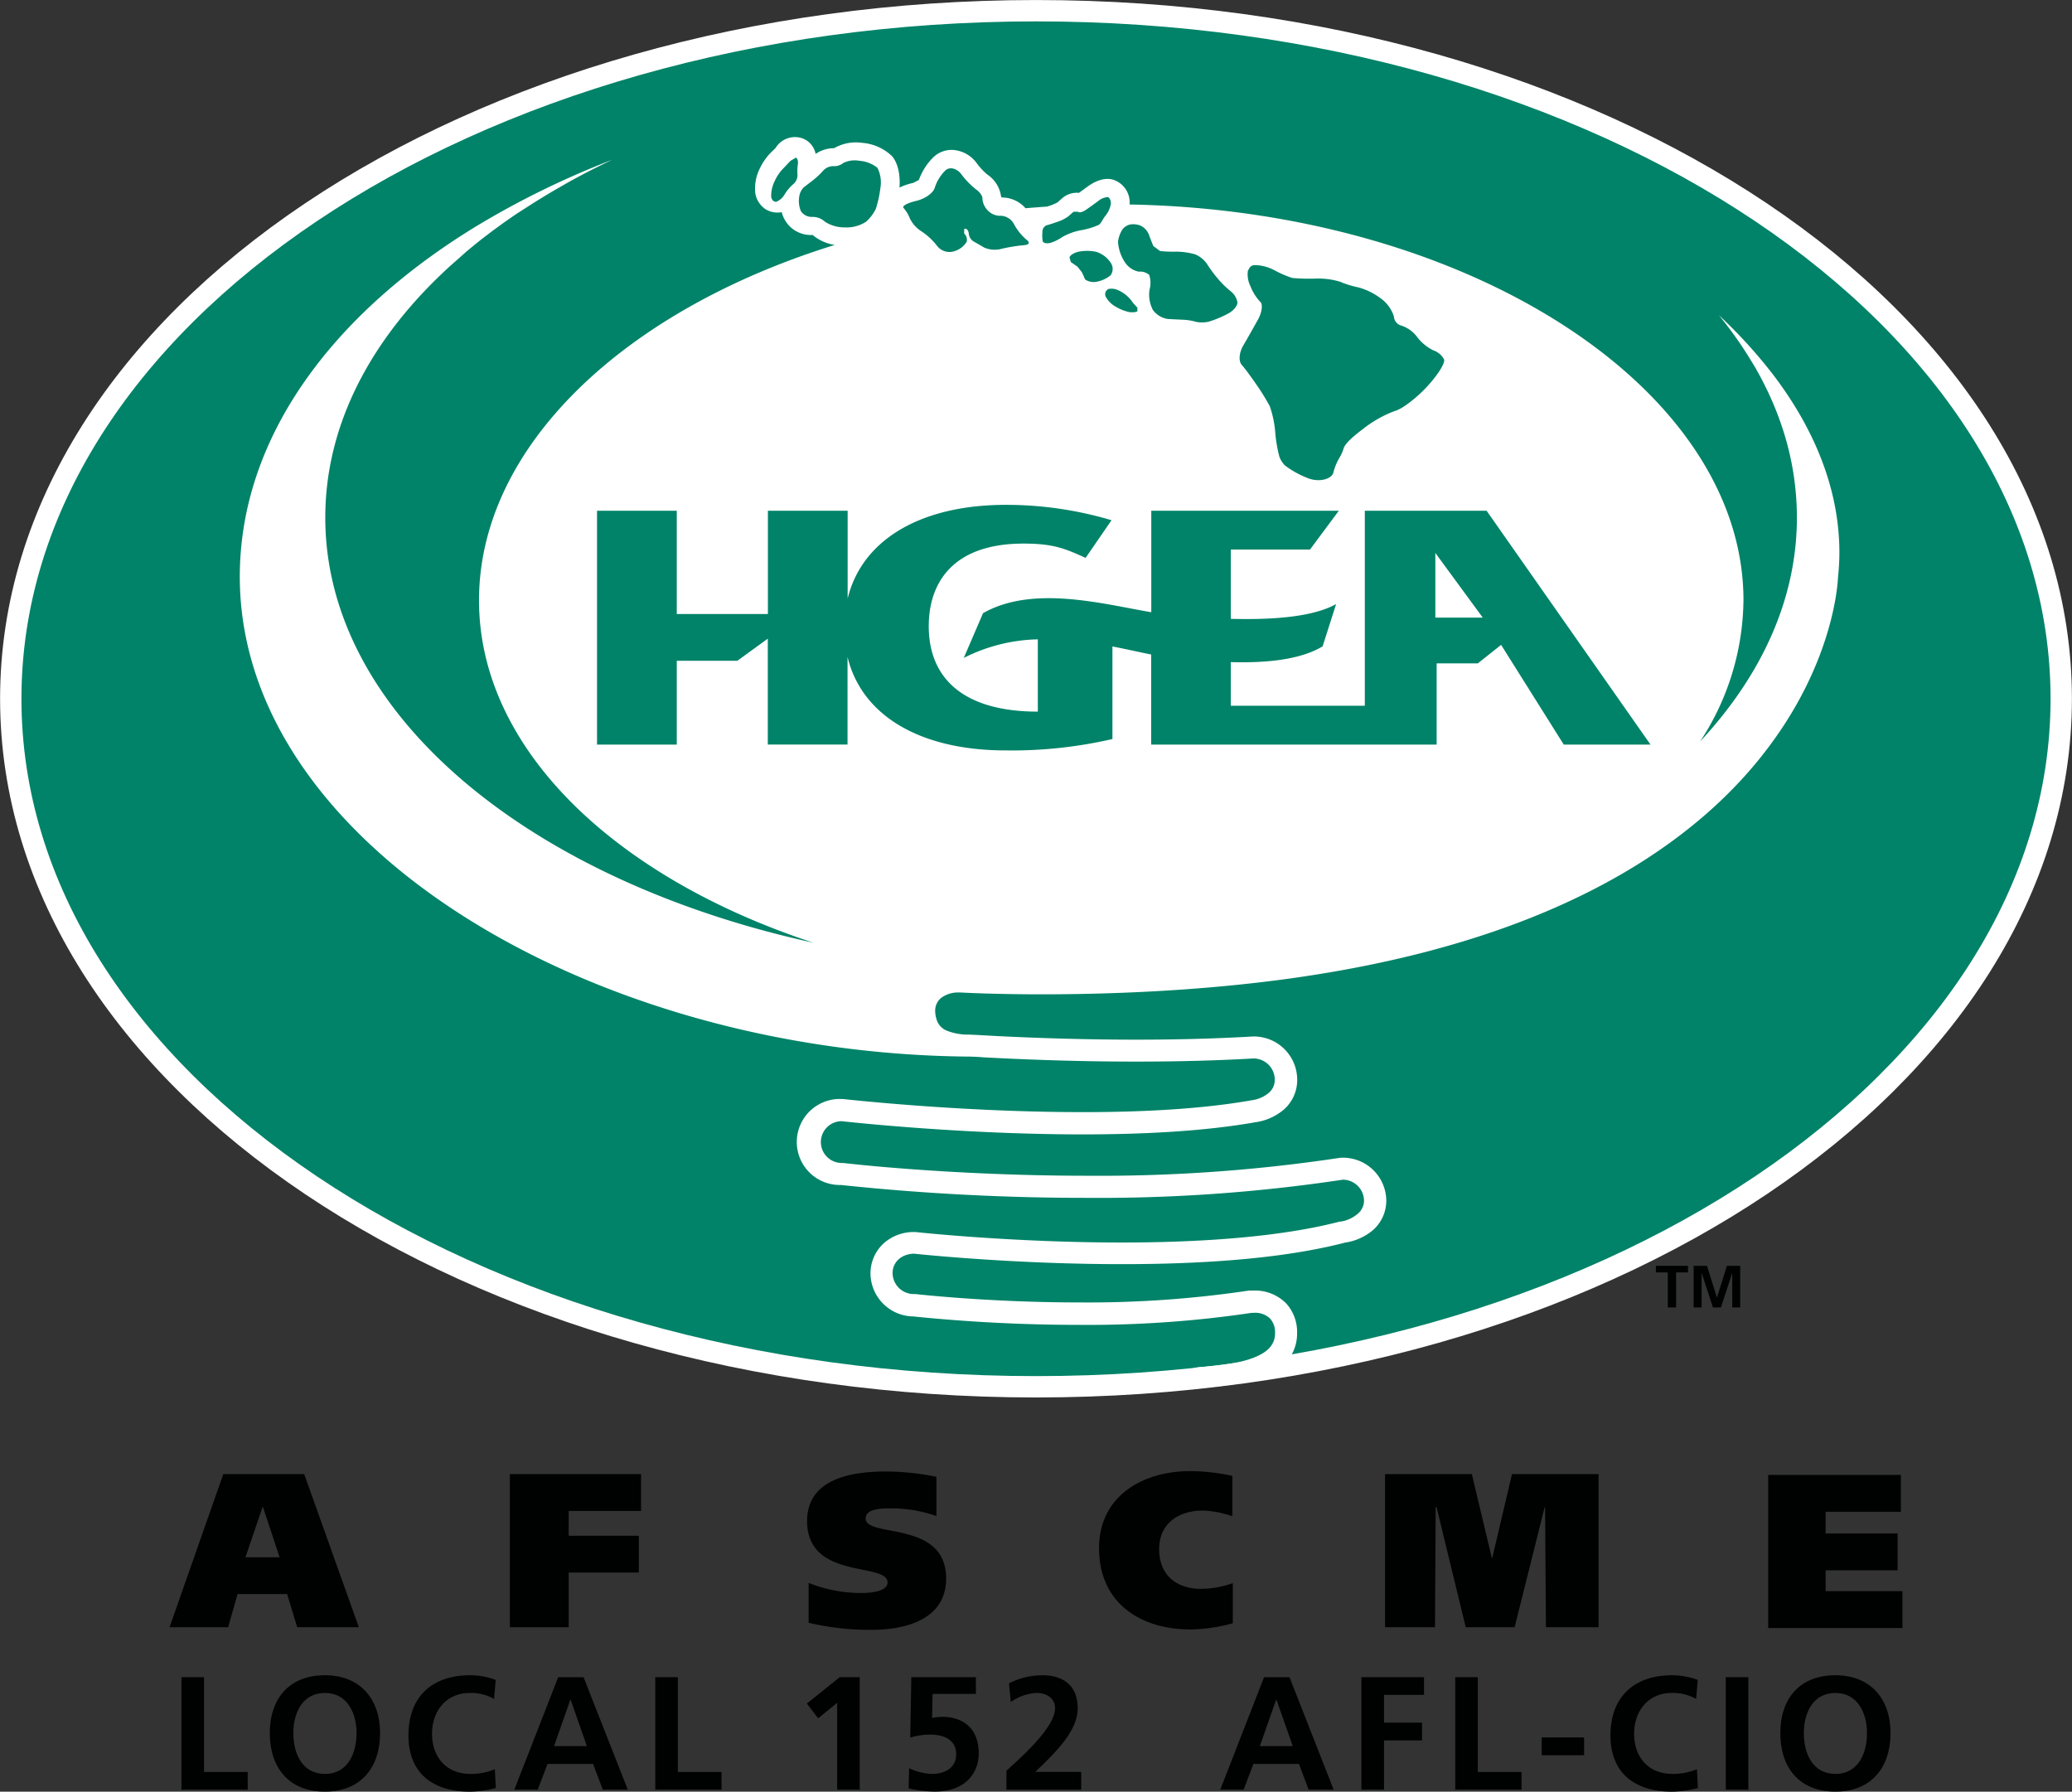 <svg xmlns="http://www.w3.org/2000/svg" viewBox="0 0 363.78 314.54"><rect x="0" y="0" width="363.78" height="314.54" fill="#333333" stroke="none"/><title>color</title><path d="M181.89,1.88c-99.42,0-180,54.07-180,120.79s80.59,120.79,180,120.79,180-54.08,180-120.79S281.31,1.88,181.89,1.88Z" fill="#008368"/><path d="M181.89,1.88c-99.42,0-180,54.07-180,120.79s80.59,120.79,180,120.79,180-54.08,180-120.79S281.31,1.88,181.89,1.88Z" fill="#008368" stroke="#fff" stroke-miterlimit="10" stroke-width="3.75"/><rect x="140.63" y="24.23" width="0.02" height="0.01" fill="#fff"/><polygon points="35.82 294.44 31.86 294.44 31.86 314.19 43.49 314.19 43.49 311.08 35.82 311.08 35.82 294.44" fill="#000101"/><path d="M57.05,294.1c-6.28,0-9.68,4.1-9.68,10.16s3.34,10.27,9.68,10.27,9.68-4.29,9.68-10.27S63.24,294.1,57.05,294.1Zm0,17.32c-4,0-5.55-3.59-5.55-7.16s1.61-7.05,5.55-7.05,5.55,3.57,5.55,7.05S61.1,311.42,57.05,311.42Z" fill="#000101"/><path d="M82.55,311.42c-4.22,0-6.7-3-6.7-7.05s2.55-7.16,6.62-7.16a8.15,8.15,0,0,1,4.27,1.05l.29-3.34a13,13,0,0,0-4.48-.82c-6.7,0-10.84,3.79-10.84,10.56s4.44,9.88,10.84,9.88a20,20,0,0,0,4.5-.63l-.17-3.31A11,11,0,0,1,82.55,311.42Z" fill="#000101"/><path d="M98,294.45l-7.7,19.74h4.11l1.72-4.52h8l1.7,4.52h4.39l-7.76-19.74Zm-.73,12.1,2.86-8.15h.06l2.85,8.15Z" fill="#000101"/><polygon points="119.01 294.44 115.05 294.44 115.05 314.19 126.68 314.19 126.68 311.08 119.01 311.08 119.01 294.44" fill="#000101"/><polygon points="141.66 299.07 143.64 301.66 146.98 298.94 146.98 314.19 150.94 314.19 150.94 294.44 147.43 294.44 141.66 299.07" fill="#000101"/><path d="M165.46,301.4a9.61,9.61,0,0,0-1.81.2l.08-4.22h7.61v-2.94H160l-.19,10.61a11.72,11.72,0,0,1,3.54-.53c2.26,0,4.53.87,4.53,3.42s-2.16,3.48-4.22,3.48a10.11,10.11,0,0,1-4.05-1l-.08,3.54a21.47,21.47,0,0,0,4.61.56c5.1,0,7.69-3,7.69-6.7C171.82,302.7,168.24,301.4,165.46,301.4Z" fill="#000101"/><path d="M189.21,299.88c0-3.88-2.44-5.78-6.2-5.78a13.21,13.21,0,0,0-5.86,1.41l.31,3.29a8.58,8.58,0,0,1,4.56-1.59c1.62,0,3.22.85,3.22,2.67,0,3.62-6.7,9.22-8.54,11v3.3h13.13v-3.11h-8.06C185,307.92,189.21,304.06,189.21,299.88Z" fill="#000101"/><path d="M221.93,294.45l-7.69,19.74h4.1l1.72-4.52h8l1.7,4.52h4.39l-7.75-19.74Zm-.74,12.1,2.86-8.15h.06l2.86,8.15Z" fill="#000101"/><polygon points="239.02 314.19 242.99 314.19 242.99 305.54 249.67 305.54 249.67 302.42 242.99 302.42 242.99 297.55 250.01 297.55 250.01 294.44 239.02 294.44 239.02 314.19" fill="#000101"/><polygon points="259.46 294.44 255.5 294.44 255.5 314.19 267.13 314.19 267.13 311.08 259.46 311.08 259.46 294.44" fill="#000101"/><rect x="270.67" y="305.02" width="7.45" height="3.12" fill="#000101"/><path d="M293.6,311.42c-4.22,0-6.7-3-6.7-7.05s2.54-7.16,6.61-7.16a8.18,8.18,0,0,1,4.28,1.05l.28-3.34a12.94,12.94,0,0,0-4.47-.82c-6.7,0-10.85,3.79-10.85,10.56s4.45,9.88,10.85,9.88a20,20,0,0,0,4.5-.63l-.17-3.31A11,11,0,0,1,293.6,311.42Z" fill="#000101"/><rect x="303" y="294.44" width="3.96" height="19.75" fill="#000101"/><path d="M322.24,294.1c-6.28,0-9.67,4.1-9.67,10.16s3.33,10.27,9.67,10.27,9.68-4.29,9.68-10.27S328.44,294.1,322.24,294.1Zm0,17.32c-4,0-5.54-3.59-5.54-7.16s1.61-7.05,5.54-7.05,5.55,3.57,5.55,7.05S326.29,311.42,322.24,311.42Z" fill="#000101"/><path d="M41.71,279.85h8.7l1.77,5.82H63l-9.59-26.88H39.2l-9.43,26.88H40.05Zm4.39-15.28h.07l2.92,8.82h-6Z" fill="#000101"/><polygon points="89.52 285.67 99.84 285.67 99.84 276.07 112.16 276.07 112.16 269.61 99.84 269.61 99.84 265.26 112.54 265.26 112.54 258.79 89.52 258.79 89.52 285.67" fill="#000101"/><path d="M166.11,277.12c0-10.36-14.13-7.05-14.13-10.55,0-1.73,2.82-1.77,4.43-1.77a24.05,24.05,0,0,1,8,1.35v-6.89a45.7,45.7,0,0,0-8.89-.93c-6.12,0-13.82,1.31-13.82,8.7,0,10.43,14.13,7.16,14.13,10.78,0,1.35-2.19,1.85-4.63,1.85a24.81,24.81,0,0,1-9.23-1.77v7A46.92,46.92,0,0,0,153,286.13C159,286.13,166.11,284.32,166.11,277.12Z" fill="#000101"/><path d="M216.44,277.93a16.85,16.85,0,0,1-5.57,1c-4.28,0-7.36-2.35-7.36-7,0-4.39,3.31-6.74,7.7-6.74a17,17,0,0,1,5.15,1v-7.09a36.4,36.4,0,0,0-7.31-.84c-8.62,0-16.09,4.51-16.09,13.52,0,9.57,7.16,14.28,16.09,14.28a29.24,29.24,0,0,0,7.39-1.09Z" fill="#000101"/><polygon points="262 273.5 261.92 273.5 258.41 258.79 243.17 258.79 243.17 285.67 251.94 285.67 252.06 264.57 252.21 264.57 257.34 285.67 265.92 285.67 271.2 264.57 271.27 264.57 271.42 285.67 280.66 285.67 280.66 258.79 265.46 258.79 262 273.5" fill="#000101"/><polygon points="320.52 279.34 320.52 275.68 333.16 275.68 333.16 269.21 320.52 269.21 320.52 265.4 333.74 265.4 333.74 258.93 310.44 258.93 310.44 285.81 334.01 285.81 334.01 279.34 320.52 279.34" fill="#000101"/><polygon points="292.81 229.53 294.27 229.53 294.27 223.38 296.36 223.38 296.36 222.23 290.72 222.23 290.72 223.38 292.81 223.38 292.81 229.53" fill="#000101"/><polygon points="304.13 223.51 304.13 229.53 305.53 229.53 305.53 222.23 303.19 222.23 301.45 227.77 301.43 227.77 299.69 222.23 297.35 222.23 297.35 229.53 298.75 229.53 298.75 223.53 298.77 223.51 300.74 229.53 302.14 229.53 304.11 223.51 304.13 223.51" fill="#000101"/><path d="M311.24,65.69a86.44,86.44,0,0,0-9.46-10.36,69.26,69.26,0,0,1,5.12,7.12,2.39,2.39,0,0,1,.13.21c.42.68.83,1.35,1.22,2l.25.46A57.19,57.19,0,0,1,312,72.52l.14.36c.28.74.54,1.49.79,2.24a50.21,50.21,0,0,1,2.55,15.73c0,14.31-6.2,27.73-17,39.33a45.79,45.79,0,0,0,7.62-24.8c0-37-48-68.4-107.78-69.48v0a4.18,4.18,0,0,0-3.09-4.41c-1.8-.4-3.6.76-4.29,1.27,0,0-.89.65-1.51,1.1a3.87,3.87,0,0,0-2.9.91l-.92.8-.88.4-.9.3c-1.27.08-2.53.18-3.78.29a5.5,5.5,0,0,0-4.18-1.89l-.11-.16a5.51,5.51,0,0,0-2.42-3.87,11.41,11.41,0,0,1-1.86-2,5.67,5.67,0,0,0-3.92-2.3,4.63,4.63,0,0,0-3.6,1.18,10.57,10.57,0,0,0-2.63,4.07l-1,.52h0a10.59,10.59,0,0,0-2.41.82c.15-1.8-.12-4.13-1.3-5.51a8.51,8.51,0,0,0-5.23-2.34,7.65,7.65,0,0,0-4.95.94,5.67,5.67,0,0,0-3.24,1,3.64,3.64,0,0,0-2.43-2.77A4,4,0,0,0,136.15,26l-.37.37a9.92,9.92,0,0,0-2.37,3.19,7.82,7.82,0,0,0-.8,4.39,4.21,4.21,0,0,0,1.83,2.8,4.05,4.05,0,0,0,2.81.5,5.26,5.26,0,0,0,5.42,4h0v0h0A7.89,7.89,0,0,0,146.56,43c-37,11.45-62.46,35.45-62.46,62.4,0,26,23.77,48.63,58.7,60.1-50-10.95-85.69-40.22-85.69-74.63,0-15.25,7-29.48,19.18-41.57l.83-.81.92-.88.86-.8,1-.88.87-.77,1.12-1,1.55-1.28,1.06-.85,1.09-.83.92-.7,1.17-.85.88-.64,1.25-.87.83-.57L92,36.7l.67-.43c1.79-1.15,3.62-2.27,5.51-3.35l.31-.18,1.75-1,.59-.32,1.74-.93.62-.32q2.11-1.08,4.3-2.12A150.88,150.88,0,0,0,83.55,39.76C58.18,55.26,42.12,76.94,42.1,101.21c0,23.75,15.75,44.71,39.4,59.71s55.46,24.26,88.42,24.57h0c.12,0,1.17,0,2.73.13,4.72.25,14.78.75,26.76.75,6.49,0,13.54-.14,20.63-.55a3.74,3.74,0,0,1,3.77,3.66,3,3,0,0,1-1,2.34,5.92,5.92,0,0,1-3.13,1.35h0c-8.68,1.54-19.3,2.08-29.66,2.07-10.8,0-21.32-.57-29.13-1.15S148,192.94,148,192.94h-.22a7.55,7.55,0,1,0-.15,15.09,408.06,408.06,0,0,0,43.22,2.26,286.94,286.94,0,0,0,44.92-3.19,3.74,3.74,0,0,1,3.71,3.66,3,3,0,0,1-1.11,2.33,6,6,0,0,1-3,1.37l-.08,0-.08,0c-10.76,2.8-25.09,3.67-38.26,3.67-9.68,0-18.75-.46-25.4-.92s-10.83-.92-10.84-.92h-.21a7.93,7.93,0,0,0-5.37,2,7.17,7.17,0,0,0-2.3,5.28,7.62,7.62,0,0,0,7.52,7.54,288,288,0,0,0,29.2,1.48,194.89,194.89,0,0,0,30.19-2.11h.31a3.8,3.8,0,0,1,2.94,1,3.61,3.61,0,0,1,.87,2.51v.14a3.69,3.69,0,0,1-1.05,2.57c-1,1.06-3.05,2-5.89,2.53a50.72,50.72,0,0,1-6.34.77,4,4,0,0,0-3.69,4.06h0s10.63-.85,13.82-1.82a11.19,11.19,0,0,0,4.88-2.84,7.55,7.55,0,0,0,2.14-5.17v-.24a7.44,7.44,0,0,0-1.9-5.15,7.65,7.65,0,0,0-5.78-2.27h-.69l-.11,0a190.85,190.85,0,0,1-29.7,2.08c-8.06,0-15.28-.37-20.48-.74s-8.34-.73-8.34-.73l-.12,0h-.11a3.73,3.73,0,0,1-3.79-3.66c0-1.94,1.52-3.36,3.74-3.43,1.71.18,17.94,1.84,36.5,1.84,13.36,0,27.88-.84,39.24-3.79h0A9.77,9.77,0,0,0,241,216a6.9,6.9,0,0,0,2.39-5.22,7.61,7.61,0,0,0-7.66-7.54h-.16l-.16,0a282.78,282.78,0,0,1-44.52,3.17c-12,0-22.73-.56-30.45-1.12-3.85-.28-7-.56-9.09-.77s-3.29-.35-3.3-.35h-.23a3.67,3.67,0,1,1-.06-7.34c1.84.21,21.47,2.32,42.31,2.32,10.49,0,21.26-.53,30.32-2.13h0a9.76,9.76,0,0,0,5.15-2.35,6.92,6.92,0,0,0,2.21-5.17,7.61,7.61,0,0,0-7.68-7.54h-.11c-7,.41-14,.56-20.48.56-7.91,0-15-.22-20.22-.44-2.62-.11-4.77-.22-6.34-.31s-2.46-.13-2.88-.14h0a10.09,10.09,0,0,1-3.71-.65,3.08,3.08,0,0,1-1.94-2.17,4.8,4.8,0,0,1-.2-1.31,2.85,2.85,0,0,1,1.09-2.34,4.87,4.87,0,0,1,3-.92h.39s5.58.32,14.28.32c12.69,0,32.07-.66,51-3.94,43.32-7.45,65.67-24.59,77-40.06,11.05-15,11.71-28.28,11.75-29.24a41.28,41.28,0,0,0,.24-4.44C322.91,86,318.66,75.4,311.24,65.69ZM136.78,28v0Zm5.89,13.28-.13-.12.15.12Zm13.69-2.63,0,0,0,0Z" fill="#fff"/><path d="M261,89.66H239.62V123.9H216.09v-7.66c6.23.17,12.21-.41,16.12-2.77l2.37-7.42c-3.78,2.1-10.29,2.81-18.49,2.59V96.47H230l5.06-6.81H202.13v17.82c-8.49-1.44-20.77-4.83-29.54.17l-3.38,7.85a30.08,30.08,0,0,1,13-3.26v12.69c-13,0-19.15-5.8-19.15-15,0-7.38,4-14.5,16.65-14.5,5.34,0,7.35.92,10.89,2.51l4.55-6.61a64.7,64.7,0,0,0-18.57-2.7c-14.74,0-25.23,6-27.76,16.46V89.66h-14V107.8h-16V89.66h-14v41.06h14V116h10.64l5.34-3.88v18.59h14V115.33c2.53,10.47,13,16.41,27.76,16.41a78.42,78.42,0,0,0,18.75-2V113.49c2.64.51,5,1.06,6.8,1.41v15.82h50.12l0-14.26h7.23l4.09-3.25,11,17.51h15.23Zm-9,18.77V97.07l8.33,11.36Z" fill="#008368"/><path d="M142.6,38.08a3.16,3.16,0,0,1,2.23.84,6.23,6.23,0,0,0,3.47,1,6.35,6.35,0,0,0,3.77-1,7.65,7.65,0,0,0,1.69-2.23,19.65,19.65,0,0,0,.81-3.68,5.74,5.74,0,0,0-.52-3.55,5.76,5.76,0,0,0-3.13-1.23,4.59,4.59,0,0,0-2.86.38,2.51,2.51,0,0,1-1.72.56,2.4,2.4,0,0,0-1.79.76,13.24,13.24,0,0,1-1.85,1.74c-.67.52-1.4,1.07-1.6,1.24a2.84,2.84,0,0,0-.79,1.71,4.51,4.51,0,0,0,.32,2.48A2.28,2.28,0,0,0,142.6,38.08Z" fill="#008368"/><path d="M159.73,38.32a5.64,5.64,0,0,0,2.09,2.32,11.38,11.38,0,0,1,2.76,2.6,2.75,2.75,0,0,0,3,.85,3.75,3.75,0,0,0,2.14-1.65,1.49,1.49,0,0,0-.44-1.44l0-.8c.38-.18.75.19.81.82a1.79,1.79,0,0,0,1,1.45l1.72,1a4.65,4.65,0,0,0,3.11.19,29.43,29.43,0,0,1,3.87-.62c.89-.05,1.1-.47.46-.93a9.59,9.59,0,0,1-2.16-2.64,2.74,2.74,0,0,0-2.31-1.59,3,3,0,0,1-2.37-.95,3.29,3.29,0,0,1-.93-2c.08-.45-.42-1.19-1.08-1.65a14.05,14.05,0,0,1-2.64-2.72c-.78-1-2-1.34-2.77-.65a7.51,7.51,0,0,0-1.86,3c-.27,1-1.75,2-3.28,2.36s-2.53.9-2.22,1.23A6.1,6.1,0,0,1,159.73,38.32Z" fill="#008368"/><path d="M184.38,42.65a7.69,7.69,0,0,0,2.16-1.06A10.5,10.5,0,0,1,190,40.38a13.33,13.33,0,0,0,2.75-.83c.56-.2.78-1,1.29-1.62a4.55,4.55,0,0,0,1-2.18c0-.56-.23-1.08-.55-1.15a2.91,2.91,0,0,0-1.69.7c-.6.45-1.58,1.16-2.16,1.55s-1.19.55-1.33.32l-.81,0-1,.86a6.83,6.83,0,0,1-1.78.89c-.75.27-1.62.55-1.94.62a1.21,1.21,0,0,0-.76,1.23,6,6,0,0,0,.05,1.6C183.22,42.69,183.8,42.79,184.38,42.65Z" fill="#008368"/><path d="M192.42,44.2a7.78,7.78,0,0,0-3.11,0c-.79.2-1.49.63-1.53,1L188,46l1.19.83.78,1,.55,1.24a2.71,2.71,0,0,0,2.16.36,5.47,5.47,0,0,0,2.3-1.09,1.91,1.91,0,0,0,0-2.25A4.72,4.72,0,0,0,192.42,44.2Z" fill="#008368"/><path d="M194.67,50.72a1,1,0,0,0-.54,1.36,4.36,4.36,0,0,0,1.77,1.77,7.94,7.94,0,0,0,2.32.93c.69.1,1.36,0,1.47-.15l0-.62-.76-.82a5.94,5.94,0,0,0-2.9-2.36A2.82,2.82,0,0,0,194.67,50.72Z" fill="#008368"/><path d="M199.93,47.69a2.48,2.48,0,0,1,1.83.56,4.41,4.41,0,0,1,.07,2.57,5.76,5.76,0,0,0,.57,3.57A3.92,3.92,0,0,0,205.06,56c.92.05,2.22.12,2.86.14a10.2,10.2,0,0,1,2.1.37,5.16,5.16,0,0,0,2.41-.1,19.76,19.76,0,0,0,3.19-1.36c1-.52,1.69-1.44,1.63-2a3.14,3.14,0,0,0-1.17-1.91,16.56,16.56,0,0,1-2.22-2.17,22.65,22.65,0,0,1-1.92-2.59,4.68,4.68,0,0,0-2.12-1.73,12.23,12.23,0,0,0-3.34-.47,22.58,22.58,0,0,1-2.81-.11l-1.18-.88c-.17-.4-.53-1.31-.78-2a2.9,2.9,0,0,0-1.54-1.61,3.52,3.52,0,0,0-1.68-.18,2.35,2.35,0,0,0-1.39.83,5.08,5.08,0,0,0-.81,2.24,7.4,7.4,0,0,0,1.1,3.4A3.81,3.81,0,0,0,199.93,47.69Z" fill="#008368"/><path d="M220.68,67.65a38.3,38.3,0,0,1,2.26,3.67,18.32,18.32,0,0,1,.95,4.54,24.34,24.34,0,0,0,.73,4.31,4.21,4.21,0,0,0,1,1.56A16.52,16.52,0,0,0,229.78,84c2,.71,4,.05,4.31-1a9.8,9.8,0,0,1,1.16-2.78,7.49,7.49,0,0,0,.69-1.63c.43-.9,1.52-1.89,3.4-3.31a20.45,20.45,0,0,1,5.55-3.13c1.18-.28,3.72-2.19,5.63-4.25s3.28-4.22,3-4.82a3.25,3.25,0,0,0-1.82-1.55,8,8,0,0,1-2.88-2.35,5.63,5.63,0,0,0-2.72-2,1.76,1.76,0,0,1-1.37-1.61,6.23,6.23,0,0,0-2.21-3.11,11.7,11.7,0,0,0-4-2,16.86,16.86,0,0,1-3.24-1,13.27,13.27,0,0,0-4.41-.55,34.28,34.28,0,0,1-4-.11,19.72,19.72,0,0,1-3.22-1.41,7.64,7.64,0,0,0-3.29-.85c-.91,0-1.07.69-1.27,1a4.63,4.63,0,0,0,.44,2.68A8.51,8.51,0,0,0,221.27,53c.48.43.3,1.83-.42,3.13s-1.88,3.35-2.59,4.56-.83,2.72-.25,3.36S219.78,66.34,220.68,67.65Z" fill="#008368"/><path d="M136.33,35.41a3,3,0,0,0,1.41-1.26,7.64,7.64,0,0,1,1.51-1.8,2.11,2.11,0,0,0,.77-1.6,8.3,8.3,0,0,1,.06-1.92c.08-.55-.08-1.07-.35-1.15l-.94.55-1.24,1.31A7.61,7.61,0,0,0,136,31.82a5.7,5.7,0,0,0-.6,2.72C135.47,35.11,135.91,35.51,136.33,35.41Z" fill="#008368"/></svg>